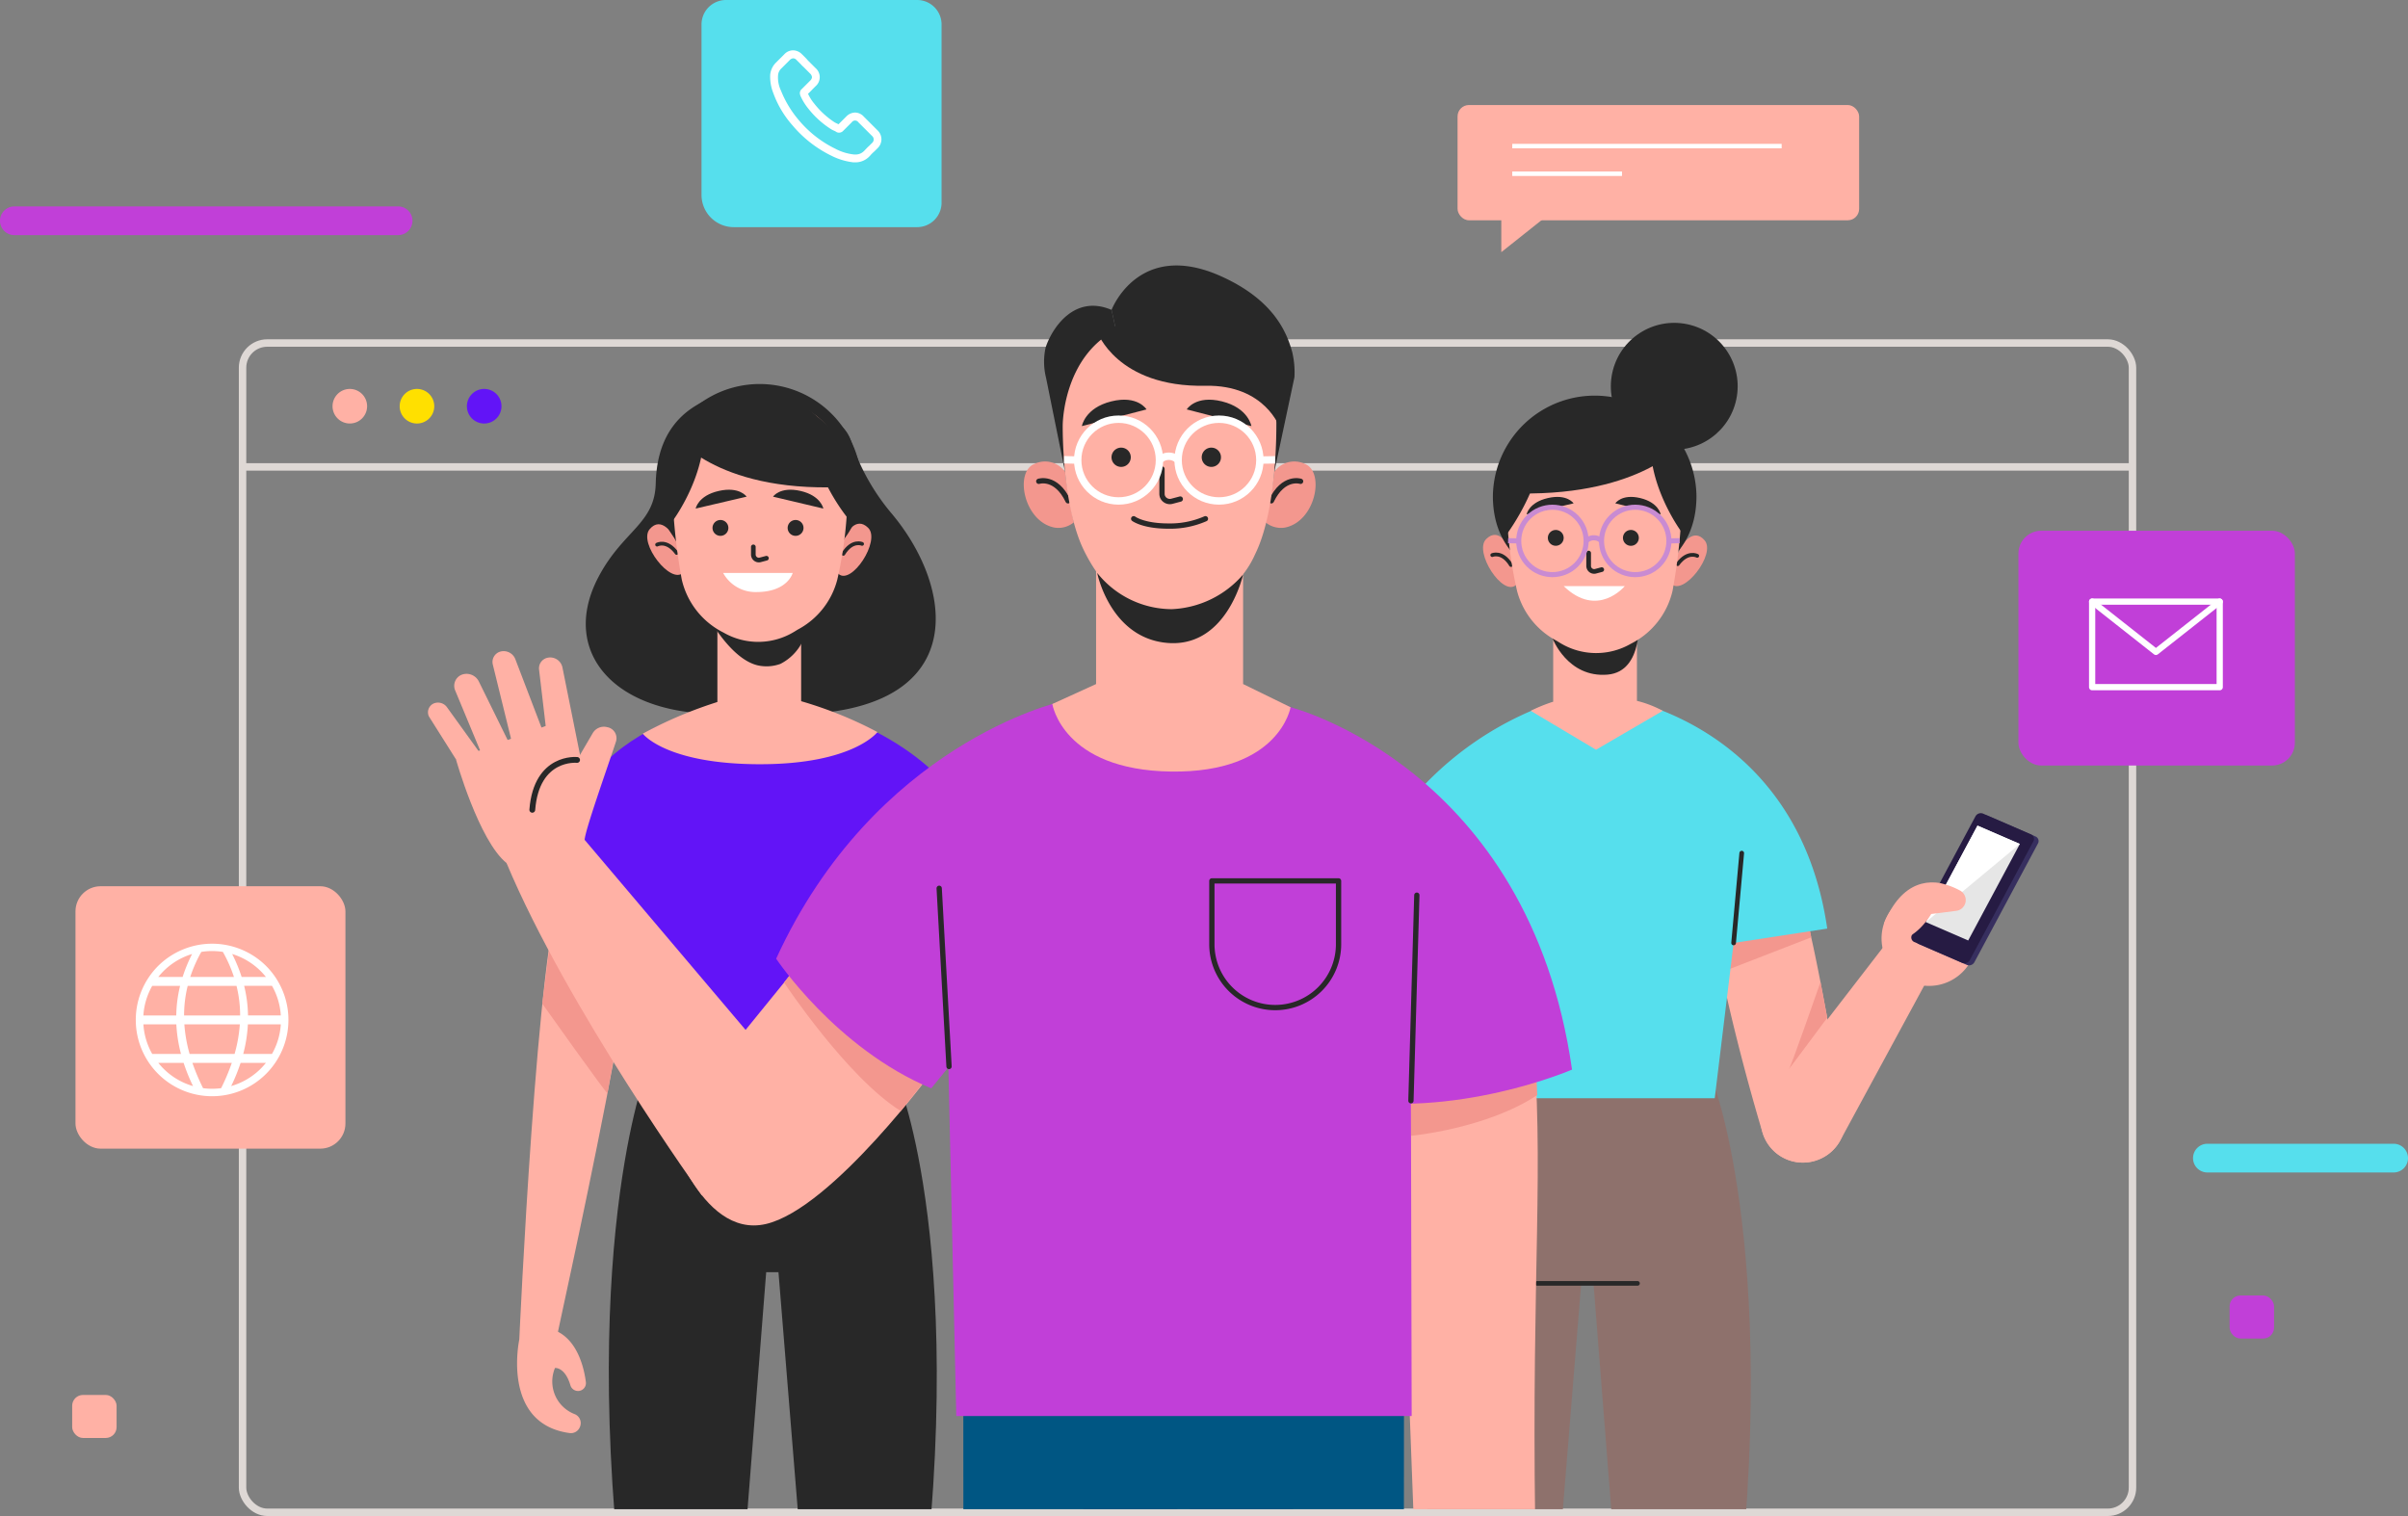 <svg xmlns="http://www.w3.org/2000/svg" xmlns:xlink="http://www.w3.org/1999/xlink" width="250" height="157.401" viewBox="0 0 250 157.401">
  <rect x="0" y="0" width="250" height="157.401" fill="#808080" stroke="none"/>
  <defs>
    <clipPath id="clip-path">
      <rect id="SVGID" width="180.459" height="130.719" transform="translate(298.271 182.576)" fill="none"/>
    </clipPath>
  </defs>
  <g id="Group_212" data-name="Group 212" transform="translate(-255.015 -156.599)">
    <g id="Group_150" data-name="Group 150">
      <g id="Group_138" data-name="Group 138">
        <g id="Group_128" data-name="Group 128">
          <g id="Group_127" data-name="Group 127">
            <line id="Line_3" data-name="Line 3" x2="196.214" transform="translate(280.197 205.076)" fill="none" stroke="#ded8d5" stroke-miterlimit="10" stroke-width="0.773"/>
            <rect id="Rectangle_1581" data-name="Rectangle 1581" width="196.214" height="121.4" rx="2.562" transform="translate(280.197 192.213)" fill="none" stroke="#ded8d5" stroke-miterlimit="10" stroke-width="0.773"/>
            <g id="Group_126" data-name="Group 126">
              <path id="Path_2036" data-name="Path 2036" d="M293.128,198.776a1.794,1.794,0,1,1-1.794-1.795A1.794,1.794,0,0,1,293.128,198.776Z" fill="#ffb1a5"/>
              <path id="Path_2037" data-name="Path 2037" d="M300.1,198.776a1.795,1.795,0,1,1-1.8-1.795A1.795,1.795,0,0,1,300.1,198.776Z" fill="#ffe000"/>
              <path id="Path_2038" data-name="Path 2038" d="M307.079,198.776a1.795,1.795,0,1,1-1.8-1.795A1.794,1.794,0,0,1,307.079,198.776Z" fill="#6214f7"/>
            </g>
          </g>
        </g>
        <g id="Group_134" data-name="Group 134">
          <g id="Group_133" data-name="Group 133">
            <g id="Group_131" data-name="Group 131">
              <g id="Group_130" data-name="Group 130">
                <g id="Group_129" data-name="Group 129">
                  <rect id="Rectangle_1582" data-name="Rectangle 1582" width="28.7" height="24.375" rx="2.366" transform="translate(493.269 236.08) rotate(180)" fill="#c13fd8"/>
                </g>
              </g>
            </g>
            <g id="Group_132" data-name="Group 132">
              <path id="Path_2039" data-name="Path 2039" d="M485.466,227.945H472.222v-8.882h13.245v8.882Z" fill="none" stroke="#fff" stroke-linecap="round" stroke-linejoin="round" stroke-width="0.647"/>
              <path id="Path_2040" data-name="Path 2040" d="M472.222,219.063l6.622,5.219,6.622-5.219" fill="none" stroke="#fff" stroke-linecap="round" stroke-linejoin="round" stroke-width="0.647"/>
            </g>
          </g>
        </g>
        <g id="Group_137" data-name="Group 137">
          <g id="Group_136" data-name="Group 136">
            <rect id="Rectangle_1583" data-name="Rectangle 1583" width="28.026" height="27.245" rx="2.609" transform="translate(262.852 248.614)" fill="#ffb1a5"/>
            <g id="Group_135" data-name="Group 135">
              <path id="Path_2041" data-name="Path 2041" d="M271.433,256.888a7.924,7.924,0,1,0,11.206,0A7.955,7.955,0,0,0,271.433,256.888Zm11.188,1.141H280.1a16.173,16.173,0,0,0-.982-2.38A7.158,7.158,0,0,1,282.621,258.029Zm-8.495,4a12.768,12.768,0,0,1,.376-3.073h5.068a12.82,12.82,0,0,1,.376,3.073Zm5.789.926a15.087,15.087,0,0,1-.545,3.072H274.7a15.085,15.085,0,0,1-.545-3.072Zm-2.879-7.612a7.231,7.231,0,0,1,1.119.087,14.533,14.533,0,0,1,1.149,2.6h-4.536a14.527,14.527,0,0,1,1.148-2.6A7.254,7.254,0,0,1,277.036,255.342Zm-2.078.307a16.17,16.17,0,0,0-.982,2.38h-2.525A7.154,7.154,0,0,1,274.958,255.649Zm-4.137,3.306h2.893a13.731,13.731,0,0,0-.4,3.073H269.9A7.113,7.113,0,0,1,270.821,258.955Zm0,7.071a7.1,7.1,0,0,1-.918-3.072h3.42a14.938,14.938,0,0,0,.482,3.072Zm.63.927h2.628a19.226,19.226,0,0,0,.976,2.408A7.154,7.154,0,0,1,271.451,266.953Zm5.585,2.687a7.245,7.245,0,0,1-.937-.061,21.627,21.627,0,0,1-1.108-2.626h4.09a21.627,21.627,0,0,1-1.108,2.626A7.245,7.245,0,0,1,277.036,269.64Zm1.98-.279a19.088,19.088,0,0,0,.977-2.408h2.628A7.152,7.152,0,0,1,279.016,269.361Zm4.234-3.335h-2.983a14.936,14.936,0,0,0,.482-3.072h3.42A7.092,7.092,0,0,1,283.25,266.026Zm.919-4h-3.406a13.731,13.731,0,0,0-.4-3.073h2.892A7.1,7.1,0,0,1,284.169,262.028Z" fill="#fff"/>
            </g>
          </g>
        </g>
      </g>
      <g id="Group_149" data-name="Group 149">
        <path id="Path_2042" data-name="Path 2042" d="M296.347,181.011H256.505a1.491,1.491,0,0,1-1.49-1.491h0a1.49,1.49,0,0,1,1.49-1.49h39.842a1.491,1.491,0,0,1,1.491,1.49h0A1.492,1.492,0,0,1,296.347,181.011Z" fill="#c13fd8"/>
        <path id="Path_2043" data-name="Path 2043" d="M503.525,278.332H484.187a1.491,1.491,0,0,1-1.49-1.491h0a1.49,1.49,0,0,1,1.49-1.49h19.338a1.49,1.49,0,0,1,1.49,1.49h0A1.491,1.491,0,0,1,503.525,278.332Z" fill="#56dfed"/>
        <rect id="Rectangle_1584" data-name="Rectangle 1584" width="4.612" height="4.467" rx="1.124" transform="translate(486.494 291.105)" fill="#c13fd8"/>
        <rect id="Rectangle_1585" data-name="Rectangle 1585" width="4.612" height="4.467" rx="1.124" transform="translate(262.508 301.43)" fill="#ffb1a5"/>
        <g id="Group_141" data-name="Group 141">
          <g id="Group_140" data-name="Group 140">
            <rect id="Rectangle_1586" data-name="Rectangle 1586" width="41.692" height="11.968" rx="1.183" transform="translate(406.34 167.503)" fill="#ffb1a5"/>
            <g id="Group_139" data-name="Group 139">
              <line id="Line_4" data-name="Line 4" x2="27.968" transform="translate(412.019 171.767)" fill="none" stroke="#fff" stroke-miterlimit="10" stroke-width="0.464"/>
              <line id="Line_5" data-name="Line 5" x2="11.392" transform="translate(412.019 174.638)" fill="none" stroke="#fff" stroke-miterlimit="10" stroke-width="0.464"/>
            </g>
          </g>
          <path id="Path_2044" data-name="Path 2044" d="M410.881,178.117v4.664l5.866-4.664Z" fill="#ffb1a5"/>
        </g>
        <g id="Group_148" data-name="Group 148">
          <g id="Group_146" data-name="Group 146">
            <g id="Group_145" data-name="Group 145">
              <g id="Group_144" data-name="Group 144">
                <g id="Group_143" data-name="Group 143">
                  <g id="Group_142" data-name="Group 142">
                    <path id="Rectangle_1587" data-name="Rectangle 1587" d="M2.538,0H22.384a2.538,2.538,0,0,1,2.538,2.538V21.046a2.538,2.538,0,0,1-2.538,2.538H3.348A3.348,3.348,0,0,1,0,20.236V2.538A2.538,2.538,0,0,1,2.538,0Z" transform="translate(327.847 156.599)" fill="#56dfed"/>
                  </g>
                </g>
              </g>
            </g>
          </g>
          <g id="Group_147" data-name="Group 147">
            <path id="Path_2045" data-name="Path 2045" d="M346.124,170.135l-1.419-1.419a1.243,1.243,0,0,0-.912-.431,1.31,1.31,0,0,0-.912.406l-.811.81-.152-.076a2.312,2.312,0,0,1-.254-.126,8.765,8.765,0,0,1-2.1-1.926,4.616,4.616,0,0,1-.659-1.039c.2-.178.38-.38.558-.558l.228-.228a1.237,1.237,0,0,0,0-1.875l-.71-.71a2.31,2.31,0,0,1-.228-.253l-.481-.481a1.314,1.314,0,0,0-.913-.406,1.256,1.256,0,0,0-.912.406l-.887.886a2.046,2.046,0,0,0-.583,1.242,4.6,4.6,0,0,0,.33,1.926,10.367,10.367,0,0,0,1.976,3.32,12.338,12.338,0,0,0,4.055,3.168,6.749,6.749,0,0,0,2.281.684h.177a2.01,2.01,0,0,0,1.52-.659l.026-.025a3.85,3.85,0,0,1,.456-.457l.329-.329A1.272,1.272,0,0,0,346.124,170.135Zm-.583,1.318-.3.3c-.177.152-.329.329-.506.507a1.209,1.209,0,0,1-.913.38h-.126a5.353,5.353,0,0,1-1.977-.608,11.535,11.535,0,0,1-3.776-2.965,11,11,0,0,1-1.85-3.067,3.139,3.139,0,0,1-.3-1.571,1.069,1.069,0,0,1,.355-.735l.861-.861a.533.533,0,0,1,.355-.178.482.482,0,0,1,.355.178l.456.456a2.338,2.338,0,0,0,.254.253l.709.71a.6.6,0,0,1,.178.355.53.53,0,0,1-.178.354l-.228.228-.633.634-.026.025a.556.556,0,0,0-.152.634v.025a5.881,5.881,0,0,0,.836,1.369,9.4,9.4,0,0,0,2.306,2.1,2.086,2.086,0,0,0,.33.177,2.374,2.374,0,0,1,.253.127l.026.025a.582.582,0,0,0,.709-.126l.887-.887a.417.417,0,0,1,.684,0l1.419,1.419A.479.479,0,0,1,345.541,171.453Z" fill="#fff"/>
          </g>
        </g>
      </g>
    </g>
    <g id="Group_211" data-name="Group 211">
      <g id="Group_210" data-name="Group 210" clip-path="url(#clip-path)">
        <g id="Group_209" data-name="Group 209">
          <g id="Group_171" data-name="Group 171">
            <g id="Group_151" data-name="Group 151">
              <path id="Path_2046" data-name="Path 2046" d="M433.039,269.477,418.7,267.568l.112,1.424-12.263,1.633s-7.9,19.83-.938,63.443h9.975l3.59-44.223h1.275l3.477,44.223H433.9C440.867,290.455,433.039,269.477,433.039,269.477Z" fill="#8e716c"/>
              <line id="Line_6" data-name="Line 6" x2="10.407" transform="translate(414.613 289.845)" fill="none" stroke="#282828" stroke-linecap="round" stroke-linejoin="round" stroke-width="0.485"/>
            </g>
            <g id="Group_160" data-name="Group 160">
              <g id="Group_157" data-name="Group 157">
                <g id="Group_153" data-name="Group 153">
                  <g id="Group_152" data-name="Group 152">
                    <path id="Path_2047" data-name="Path 2047" d="M441.415,248.558c-1.227-1.959-8.12-1.89-8.484-1.932-1.863-.219,1.2,14.609,5.071,27.57a4.353,4.353,0,0,0,5.866,2.767l.077-.033a4.358,4.358,0,0,0,2.584-4.822C444.685,262.328,442.834,250.822,441.415,248.558Z" fill="#ffb1a5"/>
                  </g>
                  <path id="Path_2048" data-name="Path 2048" d="M443.058,253.919l-8.8,3.415-.825-4.175,9.113-2.273Z" fill="#f3978e"/>
                  <path id="Path_2049" data-name="Path 2049" d="M444.72,262.272s-4.169,5.6-3.97,5.342,3.269-9.048,3.269-9.048Z" fill="#f3978e"/>
                </g>
                <g id="Group_156" data-name="Group 156">
                  <path id="Path_2050" data-name="Path 2050" d="M450.68,254.747l-11.949,15.482a4.395,4.395,0,0,0,1.086,6.371h0a4.395,4.395,0,0,0,6.255-1.592l9.947-18.351Z" fill="#ffb1a5"/>
                  <g id="Group_154" data-name="Group 154">
                    <path id="Path_2051" data-name="Path 2051" d="M453.773,258.723a4.929,4.929,0,1,1,6.206-3.175A4.93,4.93,0,0,1,453.773,258.723Z" fill="#ffb1a5"/>
                    <path id="Path_2052" data-name="Path 2052" d="M458.883,251.069s1.349-1.4-1.044-2.382-5.352-.756-7.241,3.83Z" fill="#ffb1a5"/>
                  </g>
                  <g id="Group_155" data-name="Group 155">
                    <path id="Path_2053" data-name="Path 2053" d="M461.362,241.285l5,2.169a.516.516,0,0,1,.226.737l-6.582,12.295a.629.629,0,0,1-.781.3l-5-2.169a.516.516,0,0,1-.226-.737l6.582-12.295A.628.628,0,0,1,461.362,241.285Z" fill="#372f5f"/>
                    <path id="Path_2054" data-name="Path 2054" d="M460.884,241.067l5,2.169a.516.516,0,0,1,.227.737l-6.583,12.295a.628.628,0,0,1-.781.3l-5-2.169a.516.516,0,0,1-.226-.737l6.582-12.295A.63.63,0,0,1,460.884,241.067Z" fill="#261b43"/>
                    <path id="Path_2055" data-name="Path 2055" d="M460.319,242.318l4.4,1.906-5.364,10.02-4.4-1.906Z" fill="#e6e6e6"/>
                    <path id="Path_2056" data-name="Path 2056" d="M464.716,244.224l-9.761,8.114,5.364-10.02Z" fill="#fff"/>
                  </g>
                  <path id="Path_2057" data-name="Path 2057" d="M456.4,248.279a7.958,7.958,0,0,1,2.119.787,1.131,1.131,0,0,1,.547,1.256h0a1.123,1.123,0,0,1-.949.844l-2.6.328s-1.357,2.339-3.13,2.6l1.627-4.107Z" fill="#ffb1a5"/>
                </g>
              </g>
              <g id="Group_159" data-name="Group 159">
                <g id="Group_158" data-name="Group 158">
                  <path id="Path_2058" data-name="Path 2058" d="M423.182,229.061c-.287,0,18.447,2.592,21.538,23.95L435,254.5l-1.96,16.124H405.921l-5.384-29.792A33.832,33.832,0,0,1,417.7,229.061Z" fill="#56dfed"/>
                  <line id="Line_7" data-name="Line 7" y1="9.326" x2="0.844" transform="translate(434.999 245.175)" fill="none" stroke="#282828" stroke-linecap="round" stroke-linejoin="round" stroke-width="0.485"/>
                </g>
              </g>
            </g>
            <g id="Group_170" data-name="Group 170">
              <path id="Path_2059" data-name="Path 2059" d="M424.963,229.366v-7.419h-8.694v7.506a16.865,16.865,0,0,0-2.336.948l6.781,4.039,6.932-4.04A11.337,11.337,0,0,0,424.963,229.366Z" fill="#ffb1a5"/>
              <path id="Path_2060" data-name="Path 2060" d="M416.188,222.854s1.562,4.146,5.73,3.788c3.83-.329,3.221-6.075,3.221-6.075Z" fill="#282828"/>
              <g id="Group_163" data-name="Group 163">
                <path id="Path_2061" data-name="Path 2061" d="M412.4,217.34c-1.363,1.236-4.41-3.452-3.093-4.768s2.321.748,2.321.748l.588,1.4.443,1.9.106.5Z" fill="#f3978e"/>
                <g id="Group_162" data-name="Group 162">
                  <g id="Group_161" data-name="Group 161">
                    <path id="Path_2062" data-name="Path 2062" d="M409.94,214.232s1.031-.464,1.948,1.032" fill="none" stroke="#282828" stroke-linecap="round" stroke-linejoin="round" stroke-width="0.39"/>
                  </g>
                </g>
              </g>
              <g id="Group_166" data-name="Group 166">
                <path id="Path_2063" data-name="Path 2063" d="M428.512,217.2c1.253,1.347,4.686-3.067,3.485-4.49s-2.376.55-2.376.55l-.7,1.344-.6,1.852-.147.485Z" fill="#f3978e"/>
                <g id="Group_165" data-name="Group 165">
                  <g id="Group_164" data-name="Group 164">
                    <path id="Path_2064" data-name="Path 2064" d="M431.223,214.309s-.989-.55-2.028.863" fill="none" stroke="#282828" stroke-linecap="round" stroke-linejoin="round" stroke-width="0.39"/>
                  </g>
                </g>
              </g>
              <g id="Group_167" data-name="Group 167">
                <path id="Path_2065" data-name="Path 2065" d="M410.007,208.1c0,6.206,4.731,9.149,10.568,9.149s10.568-2.943,10.568-9.149a10.569,10.569,0,0,0-21.136,0Z" fill="#282828"/>
              </g>
              <path id="Path_2066" data-name="Path 2066" d="M411.443,208.531a42.4,42.4,0,0,0,1.076,9.431,8.187,8.187,0,0,0,4.1,5.166l.381.234a7.2,7.2,0,0,0,7.321.081h0a8.224,8.224,0,0,0,4.342-5.515,62.124,62.124,0,0,0,.986-9.4s.845-9.617-8.972-9.431S411.443,208.531,411.443,208.531Z" fill="#ffb1a5"/>
              <g id="Group_169" data-name="Group 169">
                <path id="Path_2067" data-name="Path 2067" d="M419.949,214.02v1.33a.573.573,0,0,0,.75.551l.61-.162" fill="none" stroke="#282828" stroke-linecap="round" stroke-linejoin="round" stroke-width="0.484"/>
                <path id="Path_2068" data-name="Path 2068" d="M418.388,208.859,413.509,210s.222-1.241,2.218-1.693S418.388,208.859,418.388,208.859Z" fill="#282828"/>
                <path id="Path_2069" data-name="Path 2069" d="M422.718,208.859,427.429,210s-.214-1.241-2.141-1.693S422.718,208.859,422.718,208.859Z" fill="#282828"/>
                <circle id="Ellipse_9" data-name="Ellipse 9" cx="0.823" cy="0.823" r="0.823" transform="translate(415.712 211.62)" fill="#282828"/>
                <path id="Path_2070" data-name="Path 2070" d="M425.158,212.443a.823.823,0,1,1-.823-.821A.822.822,0,0,1,425.158,212.443Z" fill="#282828"/>
                <path id="Path_2071" data-name="Path 2071" d="M417.357,217.45H423.7S420.89,220.871,417.357,217.45Z" fill="#fff"/>
                <g id="Group_168" data-name="Group 168">
                  <circle id="Ellipse_10" data-name="Ellipse 10" cx="3.499" cy="3.499" r="3.499" transform="translate(411.24 212.762) rotate(-45)" fill="none" stroke="#c98bd2" stroke-miterlimit="10" stroke-width="0.527"/>
                  <circle id="Ellipse_11" data-name="Ellipse 11" cx="3.499" cy="3.499" r="3.499" transform="translate(419.836 212.762) rotate(-45)" fill="none" stroke="#c98bd2" stroke-miterlimit="10" stroke-width="0.527"/>
                  <path id="Path_2072" data-name="Path 2072" d="M419.687,212.762a1.139,1.139,0,0,1,1.6,0" fill="none" stroke="#c98bd2" stroke-miterlimit="10" stroke-width="0.527"/>
                  <line id="Line_8" data-name="Line 8" x1="1.102" y1="0.028" transform="translate(411.587 212.734)" fill="none" stroke="#c98bd2" stroke-miterlimit="10" stroke-width="0.527"/>
                  <line id="Line_9" data-name="Line 9" y1="0.028" x2="1.109" transform="translate(428.283 212.734)" fill="none" stroke="#c98bd2" stroke-miterlimit="10" stroke-width="0.527"/>
                </g>
              </g>
              <path id="Path_2073" data-name="Path 2073" d="M429.52,211.72s-3.925-5.307-3.019-10.682a7.734,7.734,0,0,1,3.672,5.25C430.931,210.072,429.52,211.72,429.52,211.72Z" fill="#282828"/>
              <path id="Path_2074" data-name="Path 2074" d="M411.436,212.079s4.56-6.027,3.655-11.4a8.978,8.978,0,0,0-3.922,5.611C410.411,210.072,411.436,212.079,411.436,212.079Z" fill="#282828"/>
              <path id="Path_2075" data-name="Path 2075" d="M429.191,203.155s-5.04,5.517-18.829,4.573c0,0,2.112-8.1,8.794-8.959C419.156,198.769,426.872,197.848,429.191,203.155Z" fill="#282828"/>
              <circle id="Ellipse_12" data-name="Ellipse 12" cx="6.584" cy="6.584" r="6.584" transform="translate(421.288 202.155) rotate(-80.831)" fill="#282828"/>
            </g>
          </g>
          <g id="Group_185" data-name="Group 185">
            <path id="Path_2076" data-name="Path 2076" d="M348.467,269.462,336.2,267.83l.112-1.425-14.342,1.91s-7.828,20.978-.861,64.591h9.975l3.477-44.223h1.275l3.59,44.223H349.4C356.371,289.293,348.467,269.462,348.467,269.462Z" fill="#282828"/>
            <g id="Group_180" data-name="Group 180">
              <path id="Path_2077" data-name="Path 2077" d="M347.489,209.8a22.592,22.592,0,0,1-4.118-7.426c-1.212-3.432-5.182-2.037-5.182-2.037s-3.309-4.256-8.286-2.773-6.708,5.024-6.809,9.236-3.414,4.87-5.965,9.742c-4.5,8.6,3.078,15.845,16.879,13.836l.019-.134a14.489,14.489,0,0,0,5.058.472C355.665,229.731,354.065,217.536,347.489,209.8Z" fill="#282828"/>
              <g id="Group_174" data-name="Group 174">
                <path id="Path_2078" data-name="Path 2078" d="M342.061,216.178c1.362,1.235,4.41-3.453,3.093-4.769s-2.321.749-2.321.749l-.588,1.4-.444,1.9-.1.5Z" fill="#f3978e"/>
                <g id="Group_173" data-name="Group 173">
                  <g id="Group_172" data-name="Group 172">
                    <path id="Path_2079" data-name="Path 2079" d="M344.518,213.07s-1.032-.464-1.948,1.031" fill="none" stroke="#282828" stroke-linecap="round" stroke-linejoin="round" stroke-width="0.39"/>
                  </g>
                </g>
              </g>
              <g id="Group_177" data-name="Group 177">
                <path id="Path_2080" data-name="Path 2080" d="M325.946,216.035c-1.254,1.347-4.686-3.067-3.486-4.489s2.376.549,2.376.549l.7,1.345.6,1.851.147.486Z" fill="#f3978e"/>
                <g id="Group_176" data-name="Group 176">
                  <g id="Group_175" data-name="Group 175">
                    <path id="Path_2081" data-name="Path 2081" d="M323.235,213.147s.988-.55,2.028.862" fill="none" stroke="#282828" stroke-linecap="round" stroke-linejoin="round" stroke-width="0.39"/>
                  </g>
                </g>
              </g>
              <g id="Group_178" data-name="Group 178">
                <path id="Path_2082" data-name="Path 2082" d="M344.451,206.937c0,6.206-4.732,9.149-10.568,9.149s-10.569-2.943-10.569-9.149a10.569,10.569,0,0,1,21.137,0Z" fill="#282828"/>
              </g>
              <rect id="Rectangle_1588" data-name="Rectangle 1588" width="8.694" height="11.258" transform="translate(329.495 220.785)" fill="#ffb1a5"/>
              <path id="Path_2083" data-name="Path 2083" d="M328.226,220.083s2.42,4.83,5.4,5.584a4.2,4.2,0,0,0,2.412-.14,5.18,5.18,0,0,0,2.783-3.916l.112-1.056A11.211,11.211,0,0,1,328.226,220.083Z" fill="#282828"/>
              <path id="Path_2084" data-name="Path 2084" d="M343.014,207.369a42.456,42.456,0,0,1-1.075,9.43,8.186,8.186,0,0,1-4.1,5.166l-.381.234a7.19,7.19,0,0,1-7.321.081h0a8.225,8.225,0,0,1-4.342-5.515,62.032,62.032,0,0,1-.985-9.4s-.845-9.618,8.972-9.431S343.014,207.369,343.014,207.369Z" fill="#ffb1a5"/>
              <g id="Group_179" data-name="Group 179">
                <path id="Path_2085" data-name="Path 2085" d="M333.227,213.378v.791a.572.572,0,0,0,.75.549l.61-.162" fill="none" stroke="#282828" stroke-linecap="round" stroke-linejoin="round" stroke-width="0.483"/>
                <path id="Path_2086" data-name="Path 2086" d="M335.272,208.165l5.223,1.236s-.237-1.342-2.374-1.83S335.272,208.165,335.272,208.165Z" fill="#282828"/>
                <path id="Path_2087" data-name="Path 2087" d="M332.53,208.165l-5.29,1.236s.24-1.342,2.4-1.83S332.53,208.165,332.53,208.165Z" fill="#282828"/>
                <path id="Path_2088" data-name="Path 2088" d="M330.635,211.406a.823.823,0,1,1-.823-.818A.821.821,0,0,1,330.635,211.406Z" fill="#282828"/>
                <path id="Path_2089" data-name="Path 2089" d="M338.436,211.406a.823.823,0,1,1-.823-.818A.822.822,0,0,1,338.436,211.406Z" fill="#282828"/>
                <path id="Path_2090" data-name="Path 2090" d="M330.092,216.086h7.221s-.509,1.984-3.784,1.984A3.829,3.829,0,0,1,330.092,216.086Z" fill="#fff"/>
              </g>
              <path id="Path_2091" data-name="Path 2091" d="M324.937,210.557s3.925-5.306,3.02-10.682a7.734,7.734,0,0,0-3.672,5.25C323.526,208.909,324.937,210.557,324.937,210.557Z" fill="#282828"/>
              <path id="Path_2092" data-name="Path 2092" d="M343.021,210.38s-4.559-5.49-3.654-10.865a8.974,8.974,0,0,1,3.921,5.61C344.047,208.909,343.021,210.38,343.021,210.38Z" fill="#282828"/>
              <path id="Path_2093" data-name="Path 2093" d="M325.266,201.993s4.5,6.053,18.293,5.109c0,0-1.575-8.633-8.258-9.5C335.3,197.607,327.585,196.685,325.266,201.993Z" fill="#282828"/>
            </g>
            <g id="Group_184" data-name="Group 184">
              <g id="Group_182" data-name="Group 182">
                <g id="Group_181" data-name="Group 181">
                  <path id="Path_2094" data-name="Path 2094" d="M312.7,296.09c-.2.316,11.477-50.807,8.01-50.034-.317.071-6.388.634-7.291,2.469-2.616,5.319-4.492,47.178-4.492,47.178Z" fill="#ffb1a5"/>
                  <path id="Path_2095" data-name="Path 2095" d="M308.924,295.7s-1.882,8.732,5.233,9.687a1,1,0,0,0,1.076-.661l.021-.059a1,1,0,0,0-.554-1.236,3.631,3.631,0,0,1-2.066-4.8s1.028-.126,1.6,1.792a.825.825,0,0,0,1.16.51h0a.823.823,0,0,0,.446-.844c-.17-1.344-.846-4.578-3.439-5.446Z" fill="#ffb1a5"/>
                </g>
                <path id="Path_2096" data-name="Path 2096" d="M311.318,260.809s6.728,9.475,6.764,9.292,2.353-13.3,2.353-13.3l-8.165-3.536Z" fill="#f3978e"/>
              </g>
              <g id="Group_183" data-name="Group 183">
                <path id="Path_2097" data-name="Path 2097" d="M330.012,230.189c.287,0-16.627.3-19.719,21.66l9.721,1.489,1.96,16.124h27.118l5.384-29.791s-3.828-6.455-14.983-9.617Z" fill="#6214f7"/>
                <path id="Path_2098" data-name="Path 2098" d="M321.745,232.771s2.39,3.174,12.185,3.174c9.7,0,12.184-3.34,12.184-3.34a41.839,41.839,0,0,0-12.358-4.23A43.987,43.987,0,0,0,321.745,232.771Z" fill="#ffb1a5"/>
              </g>
            </g>
          </g>
          <g id="Group_208" data-name="Group 208">
            <g id="Group_187" data-name="Group 187">
              <g id="Group_186" data-name="Group 186">
                <path id="Path_2099" data-name="Path 2099" d="M355.025,300.434l.023,42.6H376.12l1.619-42.6Z" fill="#005683"/>
                <path id="Path_2100" data-name="Path 2100" d="M400.777,300.434l-.023,42.6H379.682l-1.619-42.6Z" fill="#005683"/>
                <rect id="Rectangle_1589" data-name="Rectangle 1589" width="21.787" height="14.798" transform="translate(367.481 300.434)" fill="#005683"/>
              </g>
              <line id="Line_10" data-name="Line 10" x2="15.028" transform="translate(370.525 315.232)" fill="none" stroke="#282828" stroke-linecap="round" stroke-linejoin="round" stroke-width="0.549"/>
            </g>
            <g id="Group_198" data-name="Group 198">
              <g id="Group_189" data-name="Group 189">
                <g id="Group_188" data-name="Group 188">
                  <path id="Path_2101" data-name="Path 2101" d="M414.089,263.262c1.307,14.433-.071,24.95.31,51.509l-12.577.527-1.874-49.714Z" fill="#ffb1a5"/>
                  <path id="Path_2102" data-name="Path 2102" d="M401.5,274.525s7.789-.713,13.113-4.226l-.14-3.091-12.977,1.768Z" fill="#f3978e"/>
                </g>
                <path id="Path_2103" data-name="Path 2103" d="M389.005,230.03s24.738,6.222,29.22,37.622c0,0-12.107,5.249-24.241,2.991l2.73-10.5Z" fill="#c13fd8"/>
              </g>
              <g id="Group_196" data-name="Group 196">
                <g id="Group_193" data-name="Group 193">
                  <path id="Path_2104" data-name="Path 2104" d="M315.111,243.087l18.42,21.752-5.637,15.874s-14-19.465-20.29-34.509Z" fill="#ffb1a5"/>
                  <g id="Group_192" data-name="Group 192">
                    <g id="Group_191" data-name="Group 191">
                      <g id="Group_190" data-name="Group 190">
                        <path id="Path_2105" data-name="Path 2105" d="M315.717,243.872s-6.468,3.654-8.113,2.332c-2.875-2.31-5.251-10.766-5.251-10.766s12.1-4.56,11.981-4.381S315.717,243.872,315.717,243.872Z" fill="#ffb1a5"/>
                        <path id="Path_2106" data-name="Path 2106" d="M315.717,243.872c-.115-.652,2.4-7.676,3.259-10.31a1.162,1.162,0,0,0-.919-1.464h0a1.343,1.343,0,0,0-1.5.613l-3.033,5.185Z" fill="#ffb1a5"/>
                        <path id="Path_2107" data-name="Path 2107" d="M315.495,236.278l-2.083-10.363a1.3,1.3,0,0,0-1.508-1.034h0a1.124,1.124,0,0,0-.922,1.246l.908,7.716Z" fill="#ffb1a5"/>
                        <path id="Path_2108" data-name="Path 2108" d="M311.353,232.456l-2.829-7.4a1.3,1.3,0,0,0-1.607-.792h0a1.119,1.119,0,0,0-.739,1.328l2.1,8.55Z" fill="#ffb1a5"/>
                        <path id="Path_2109" data-name="Path 2109" d="M308.313,234.637l-3.579-7.271a1.422,1.422,0,0,0-1.816-.7h0a1.239,1.239,0,0,0-.639,1.637l2.853,6.864Z" fill="#ffb1a5"/>
                        <path id="Path_2110" data-name="Path 2110" d="M302.353,235.438l-2.808-4.454a1.006,1.006,0,0,1,.49-1.344h0a1.15,1.15,0,0,1,1.4.408l3.693,5.123Z" fill="#ffb1a5"/>
                      </g>
                    </g>
                    <path id="Path_2111" data-name="Path 2111" d="M314.929,235.5s-4.217-.442-4.651,5.178" fill="none" stroke="#282828" stroke-linecap="round" stroke-linejoin="round" stroke-width="0.602"/>
                  </g>
                </g>
                <g id="Group_195" data-name="Group 195">
                  <g id="Group_194" data-name="Group 194">
                    <path id="Path_2112" data-name="Path 2112" d="M324.158,273.289s3.465,11.989,10.368,10.395,17.663-16.339,17.663-16.339l-2.408-25.176L330.4,266.017Z" fill="#ffb1a5"/>
                    <path id="Path_2113" data-name="Path 2113" d="M336.415,258.609s6.541,9.868,12.122,13.347l3.652-4.611-14.09-10.9Z" fill="#f3978e"/>
                  </g>
                  <path id="Path_2114" data-name="Path 2114" d="M365.036,229.486s-19.206,4.329-29.441,26.65c0,0,6.184,9.318,16.1,13.46l6.638-8.132Z" fill="#c13fd8"/>
                </g>
              </g>
              <g id="Group_197" data-name="Group 197">
                <path id="Path_2115" data-name="Path 2115" d="M365.036,229.417a48.076,48.076,0,0,0-12.219,8.952l1.48,65.249h47.279l-.153-64.913s-5.96-5.831-12.418-8.675C383.519,227.615,370.369,226.681,365.036,229.417Z" fill="#c13fd8"/>
                <path id="Rectangle_1590" data-name="Rectangle 1590" d="M0,0H13.152a0,0,0,0,1,0,0V6.576a6.576,6.576,0,0,1-6.576,6.576h0A6.576,6.576,0,0,1,0,6.576V0A0,0,0,0,1,0,0Z" transform="translate(380.832 248.059)" fill="none" stroke="#282828" stroke-linecap="round" stroke-linejoin="round" stroke-width="0.549"/>
                <line id="Line_11" data-name="Line 11" y1="21.345" x2="0.613" transform="translate(401.499 249.541)" fill="none" stroke="#282828" stroke-linecap="round" stroke-linejoin="round" stroke-width="0.549"/>
                <line id="Line_12" data-name="Line 12" x1="1.022" y1="18.502" transform="translate(352.522 248.826)" fill="none" stroke="#282828" stroke-linecap="round" stroke-linejoin="round" stroke-width="0.549"/>
              </g>
            </g>
            <g id="Group_207" data-name="Group 207">
              <path id="Path_2116" data-name="Path 2116" d="M365.59,205.585l-1.971-9.75a6.856,6.856,0,0,1-.042-3.172c.625-1.9,2.919-5.564,6.84-3.889l.848,3.86s-4.072.822-5.706,6.15Z" fill="#282828"/>
              <path id="Path_2117" data-name="Path 2117" d="M370.128,190.787c-.071,1.281-1.2,6.886-5.177,8.929C364.951,199.716,361.469,192.248,370.128,190.787Z" fill="#282828"/>
              <path id="Path_2118" data-name="Path 2118" d="M384.074,227.621h0V211.065H368.812v16.556l-4.544,2.072s1.066,6.862,12.335,7.014,12.4-6.677,12.4-6.677Z" fill="#ffb1a5"/>
              <path id="Path_2119" data-name="Path 2119" d="M370.417,188.774s2.8-7.389,11.439-3.461c5.228,2.378,6.692,5.566,7.315,7.825a9.053,9.053,0,0,1,.233,2.634l-2.089,9.813-8.157-13.577-7.893.626Z" fill="#282828"/>
              <g id="Group_201" data-name="Group 201">
                <path id="Path_2120" data-name="Path 2120" d="M387.315,205.585a2.541,2.541,0,0,1,3.151-.832c2.123.8,1.163,5.959-2.021,6.616a2.519,2.519,0,0,1-2.036-.532S387.192,207.03,387.315,205.585Z" fill="#f3978e"/>
                <g id="Group_200" data-name="Group 200">
                  <g id="Group_199" data-name="Group 199">
                    <path id="Path_2121" data-name="Path 2121" d="M390.045,206.571s-1.777-.593-3.039,2.025" fill="none" stroke="#282828" stroke-linecap="round" stroke-linejoin="round" stroke-width="0.549"/>
                  </g>
                </g>
              </g>
              <g id="Group_204" data-name="Group 204">
                <path id="Path_2122" data-name="Path 2122" d="M365.59,205.585a2.541,2.541,0,0,0-3.151-.832c-2.123.8-1.163,5.959,2.021,6.616a2.519,2.519,0,0,0,2.036-.532S365.713,207.03,365.59,205.585Z" fill="#f3978e"/>
                <g id="Group_203" data-name="Group 203">
                  <g id="Group_202" data-name="Group 202">
                    <path id="Path_2123" data-name="Path 2123" d="M362.86,206.571s1.777-.593,3.039,2.025" fill="none" stroke="#282828" stroke-linecap="round" stroke-linejoin="round" stroke-width="0.549"/>
                  </g>
                </g>
              </g>
              <path id="Path_2124" data-name="Path 2124" d="M387.528,200.694c0,3.107-.3,9.608-2.215,13.466a9.514,9.514,0,0,1-8.648,5.688c-3.889.116-6.786-1.382-9.108-6.084s-2.211-13.012-2.211-13.012,0-11.1,10.97-11.1C387.871,189.652,387.528,200.694,387.528,200.694Z" fill="#ffb1a5"/>
              <path id="Path_2125" data-name="Path 2125" d="M368.926,216.081s1.278,6.486,6.923,7.231c6.495.857,8.225-7.066,8.225-7.066a10.331,10.331,0,0,1-7.409,3.6A9.931,9.931,0,0,1,368.926,216.081Z" fill="#282828"/>
              <g id="Group_206" data-name="Group 206">
                <path id="Path_2126" data-name="Path 2126" d="M375.654,205.3v2.569a.859.859,0,0,0,.06.313.826.826,0,0,0,.986.457l.852-.226" fill="none" stroke="#282828" stroke-linecap="round" stroke-linejoin="round" stroke-width="0.549"/>
                <path id="Path_2127" data-name="Path 2127" d="M372.414,204.075a1,1,0,1,1-1-1A1,1,0,0,1,372.414,204.075Z" fill="#282828"/>
                <path id="Path_2128" data-name="Path 2128" d="M381.778,204.075a1,1,0,1,1-1-1A1,1,0,0,1,381.778,204.075Z" fill="#282828"/>
                <path id="Path_2129" data-name="Path 2129" d="M378.223,199.107l6.715,1.734s-.306-1.883-3.053-2.567S378.223,199.107,378.223,199.107Z" fill="#282828"/>
                <path id="Path_2130" data-name="Path 2130" d="M374.05,199.107l-6.714,1.734s.3-1.883,3.052-2.567S374.05,199.107,374.05,199.107Z" fill="#282828"/>
                <path id="Path_2131" data-name="Path 2131" d="M372.715,210.459s.99.759,3.6.759a9.111,9.111,0,0,0,3.849-.759" fill="none" stroke="#282828" stroke-linecap="round" stroke-linejoin="round" stroke-width="0.549"/>
                <g id="Group_205" data-name="Group 205">
                  <circle id="Ellipse_13" data-name="Ellipse 13" cx="4.244" cy="4.244" r="4.244" transform="translate(366.903 200.123)" fill="none" stroke="#fff" stroke-miterlimit="10" stroke-width="0.767"/>
                  <circle id="Ellipse_14" data-name="Ellipse 14" cx="4.244" cy="4.244" r="4.244" transform="translate(377.328 200.123)" fill="none" stroke="#fff" stroke-miterlimit="10" stroke-width="0.767"/>
                  <path id="Path_2132" data-name="Path 2132" d="M375.391,204.367a1.381,1.381,0,0,1,1.937,0" fill="none" stroke="#fff" stroke-miterlimit="10" stroke-width="0.767"/>
                  <line id="Line_13" data-name="Line 13" x1="1.423" y1="0.036" transform="translate(365.48 204.331)" fill="none" stroke="#fff" stroke-miterlimit="10" stroke-width="0.767"/>
                  <line id="Line_14" data-name="Line 14" y1="0.026" x2="1.588" transform="translate(385.816 204.341)" fill="none" stroke="#fff" stroke-miterlimit="10" stroke-width="0.767"/>
                </g>
              </g>
              <path id="Path_2133" data-name="Path 2133" d="M368.926,191.04s2.038,5.79,11.234,5.612c6.249-.12,7.742,4.4,7.742,4.4s-1.087-10.108-1.373-10.013-9.509-2.461-9.509-2.461Z" fill="#282828"/>
            </g>
          </g>
        </g>
      </g>
    </g>
  </g>
</svg>
